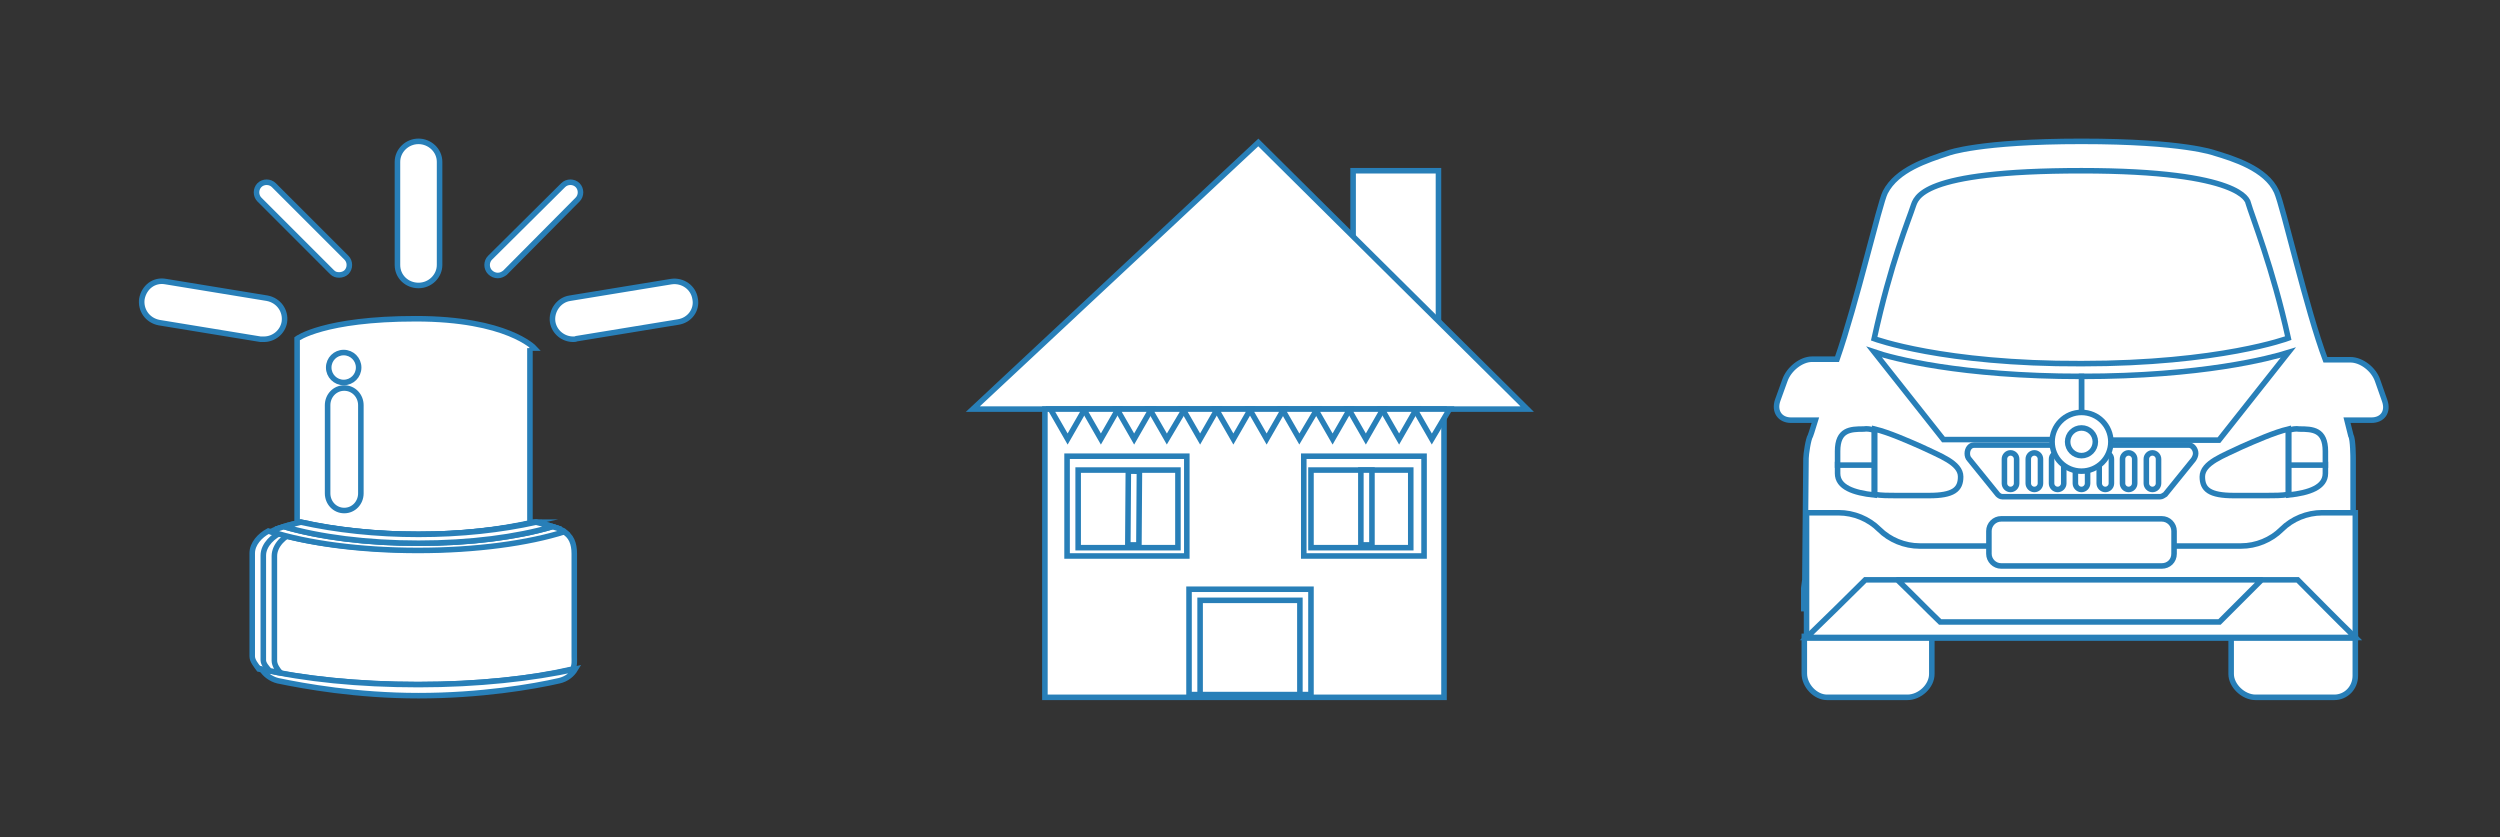 <?xml version="1.0" encoding="utf-8"?>
<!-- Generator: Adobe Illustrator 18.0.0, SVG Export Plug-In . SVG Version: 6.00 Build 0)  -->
<!DOCTYPE svg PUBLIC "-//W3C//DTD SVG 1.1//EN" "http://www.w3.org/Graphics/SVG/1.1/DTD/svg11.dtd">
<svg version="1.1" xmlns="http://www.w3.org/2000/svg" xmlns:xlink="http://www.w3.org/1999/xlink" x="0px" y="0px" width="451px"
	 height="151px" viewBox="0 0 451 151" enable-background="new 0 0 451 151" xml:space="preserve">
<rect x="0" y="0" width="451" height="151" fill="#333333" stroke="none"/>
<g id="Grid">
	<rect x="0.5" y="0.5" fill="none" width="150" height="150"/>
	<rect x="150.5" y="0.5" fill="none" width="150" height="150"/>
	<rect x="300.5" y="0.5" fill="none" width="150" height="150"/>
</g>
<g id="outline">
	<path fill="#FFFFFF" stroke="#287FB8" stroke-miterlimit="10" d="M48.4,95.8c-1.5,0.8-2.9,2.3-2.9,4v18.6c0,0.8,0.7,1.6,1.2,2.3
		c7.7,1.7,17.8,2.8,28.6,2.8c10.8,0,20.2-1,28-2.8c0.4-0.7,0.3-1.5,0.3-2.3V99.9c0-1.8-0.5-3.3-2.1-4.1c-6.6,2.1-16,3.4-26.5,3.4
		C64.4,99.2,55,97.9,48.4,95.8z"/>
	<path fill="#FFFFFF" stroke="#287FB8" stroke-miterlimit="10" d="M95.5,62.8h0.9c0,0-4.9-5.3-21.4-5.3c-16.6,0-21.4,3.6-21.4,3.6
		v33c0,0,0.4,0,0.3,0.1c6.3,1.4,13.8,2.2,21.5,2.2c7.7,0,14.6-0.8,20.8-2.2c-0.1,0-0.6,0-0.6-0.1V62.8z"/>
	<circle fill="#FFFFFF" stroke="#287FB8" stroke-miterlimit="10" cx="62" cy="66.3" r="2.7"/>
	<path fill="#FFFFFF" stroke="#287FB8" stroke-miterlimit="10" d="M59.1,73.1c0-1.7,1.3-3.1,3-3.1s3,1.4,3,3.1V89
		c0,1.7-1.3,3.1-3,3.1c-1.7,0-3-1.4-3-3.1V73.1z"/>
	<path fill="#FFFFFF" stroke="#287FB8" stroke-miterlimit="10" d="M75.5,51.5c2.1,0,3.8-1.7,3.8-3.7V29.2c0-2.1-1.8-3.7-3.8-3.7
		c-2.1,0-3.8,1.7-3.8,3.7v18.6C71.7,49.9,73.4,51.5,75.5,51.5z"/>
	<path fill="#FFFFFF" stroke="#287FB8" stroke-miterlimit="10" d="M59.9,49.1c0.4,0.4,0.8,0.5,1.3,0.5c0.5,0,1-0.2,1.3-0.5
		c0.7-0.7,0.7-1.9,0-2.6L49.4,33.4c-0.7-0.7-1.9-0.7-2.6,0c-0.7,0.7-0.7,1.9,0,2.6L59.9,49.1z"/>
	<path fill="#FFFFFF" stroke="#287FB8" stroke-miterlimit="10" d="M89.8,49.7c0.5,0,0.9-0.2,1.3-0.5L104.2,36c0.7-0.7,0.7-1.9,0-2.6
		c-0.7-0.7-1.9-0.7-2.6,0L88.4,46.5c-0.7,0.7-0.7,1.9,0,2.6C88.8,49.5,89.3,49.7,89.8,49.7z"/>
	<path fill="#FFFFFF" stroke="#287FB8" stroke-miterlimit="10" d="M125.4,53.9c-0.3-2-2.2-3.4-4.3-3.1l-18.3,3
		c-2,0.3-3.4,2.3-3.1,4.3c0.3,1.8,1.9,3.1,3.7,3.1c0.2,0,0.4,0,0.6-0.1l18.3-3C124.4,57.8,125.8,55.9,125.4,53.9z"/>
	<path fill="#FFFFFF" stroke="#287FB8" stroke-miterlimit="10" d="M47.6,61.2c1.8,0,3.4-1.3,3.7-3.1c0.3-2-1-3.9-3.1-4.3l-18.3-3
		c-2.1-0.4-3.9,1-4.3,3.1c-0.3,2,1,3.9,3.1,4.3l18.3,3C47.2,61.2,47.4,61.2,47.6,61.2z"/>
	<path fill="#FFFFFF" stroke="#287FB8" stroke-miterlimit="10" d="M75.5,96.4c-7.7,0-14.9-0.8-21.2-2.2c-1.2,0.3-2.2,0.5-3.1,0.8
		c6.5,1.9,15,3,24.3,3c9.3,0,17.7-1.1,24.2-3c-0.9-0.3-1.9-0.5-3-0.8C90.4,95.6,83.2,96.4,75.5,96.4z"/>
	<path fill="#FFFFFF" stroke="#287FB8" stroke-miterlimit="10" d="M47.2,120.7c0.6,1,1.7,1.8,2.9,2.1c4.8,1,14.2,2.7,25.4,2.7
		c11.2,0,20.6-1.6,25.4-2.7c1.3-0.3,2.3-1.1,2.9-2.1c-7.7,1.7-17.6,2.8-28.3,2.8C64.7,123.5,54.9,122.5,47.2,120.7z"/>
	<path fill="#FFFFFF" stroke="#287FB8" stroke-miterlimit="10" d="M49.5,119.2v-18.9c0-1.9,1.8-3.7,3.7-4.3c0.2-0.1,0.6-0.1,0.8-0.2
		c-0.4-0.1-0.6-0.2-1-0.3c-0.5,0.1-1.5,0.3-1.9,0.4c-1.8,0.7-3.6,2.4-3.6,4.3v18.9c0,0.7,0.7,1.4,1.1,1.9c0.7,0.1,1.2,0.3,2,0.4
		C50.1,120.8,49.5,120,49.5,119.2z"/>
	<path fill="#FFFFFF" stroke="#287FB8" stroke-miterlimit="10" d="M99.7,95c-6.4,1.9-14.9,3-24.2,3c-9.3,0-17.8-1.1-24.3-3
		c-0.6,0.2-1.2,0.4-1.7,0.6c-0.2,0.1-0.4,0.2-0.6,0.3c6.6,2.1,16,3.4,26.5,3.4c10.5,0,19.9-1.3,26.5-3.4c-0.1-0.1-0.2-0.1-0.4-0.2
		C101,95.4,100.4,95.2,99.7,95z"/>
	<path fill="#FFFFFF" stroke="#287FB8" stroke-miterlimit="10" d="M75.5,96.4c-7.7,0-14.9-0.8-21.2-2.2c-1.2,0.3-2.2,0.5-3.1,0.8
		c6.5,1.9,15,3,24.3,3c9.3,0,17.7-1.1,24.2-3c-0.9-0.3-1.9-0.5-3-0.8C90.4,95.6,83.2,96.4,75.5,96.4z"/>
	<rect x="244.1" y="30.8" fill="#FFFFFF" stroke="#287FB8" stroke-miterlimit="10" width="15.4" height="35"/>
	<polygon fill="#FFFFFF" stroke="#287FB8" stroke-miterlimit="10" points="175.5,73.8 275.5,73.8 227,25.7 	"/>
	<rect x="188.5" y="73.8" fill="#FFFFFF" stroke="#287FB8" stroke-miterlimit="10" width="72" height="52"/>
	<g>
		<polygon fill="#FFFFFF" stroke="#287FB8" stroke-miterlimit="10" points="195.7,73.8 192.6,79.2 189.5,73.8 		"/>
		<polygon fill="#FFFFFF" stroke="#287FB8" stroke-miterlimit="10" points="201.7,73.8 198.6,79.2 195.5,73.8 		"/>
		<polygon fill="#FFFFFF" stroke="#287FB8" stroke-miterlimit="10" points="207.7,73.8 204.6,79.2 201.5,73.8 		"/>
		<polygon fill="#FFFFFF" stroke="#287FB8" stroke-miterlimit="10" points="213.7,73.8 210.5,79.2 207.4,73.8 		"/>
		<polygon fill="#FFFFFF" stroke="#287FB8" stroke-miterlimit="10" points="219.6,73.8 216.5,79.2 213.4,73.8 		"/>
		<polygon fill="#FFFFFF" stroke="#287FB8" stroke-miterlimit="10" points="225.6,73.8 222.5,79.2 219.4,73.8 		"/>
		<polygon fill="#FFFFFF" stroke="#287FB8" stroke-miterlimit="10" points="231.6,73.8 228.5,79.2 225.4,73.8 		"/>
		<polygon fill="#FFFFFF" stroke="#287FB8" stroke-miterlimit="10" points="237.6,73.8 234.4,79.2 231.3,73.8 		"/>
		<polygon fill="#FFFFFF" stroke="#287FB8" stroke-miterlimit="10" points="243.5,73.8 240.4,79.2 237.3,73.8 		"/>
		<polygon fill="#FFFFFF" stroke="#287FB8" stroke-miterlimit="10" points="249.5,73.8 246.4,79.2 243.3,73.8 		"/>
		<polygon fill="#FFFFFF" stroke="#287FB8" stroke-miterlimit="10" points="255.5,73.8 252.4,79.2 249.3,73.8 		"/>
		<polygon fill="#FFFFFF" stroke="#287FB8" stroke-miterlimit="10" points="261.5,73.8 258.3,79.2 255.2,73.8 		"/>
	</g>
	<rect x="192.5" y="82.3" fill="#FFFFFF" stroke="#287FB8" stroke-miterlimit="10" width="21.6" height="18"/>
	<rect x="194.5" y="84.8" fill="#FFFFFF" stroke="#287FB8" stroke-miterlimit="10" width="18" height="14"/>
	
		<rect x="203.5" y="85" transform="matrix(1 6.992820e-003 -6.992820e-003 1 0.646 -1.428)" fill="#FFFFFF" stroke="#287FB8" stroke-miterlimit="10" width="2" height="13.3"/>
	<rect x="235.2" y="82.3" fill="#FFFFFF" stroke="#287FB8" stroke-miterlimit="10" width="21.7" height="18"/>
	<rect x="236.5" y="84.8" fill="#FFFFFF" stroke="#287FB8" stroke-miterlimit="10" width="18" height="14"/>
	<rect x="245.5" y="84.8" fill="#FFFFFF" stroke="#287FB8" stroke-miterlimit="10" width="2" height="13.5"/>
	<rect x="214.5" y="106.3" fill="#FFFFFF" stroke="#287FB8" stroke-miterlimit="10" width="22" height="19"/>
	<rect x="216.5" y="108.3" fill="#FFFFFF" stroke="#287FB8" stroke-miterlimit="10" width="18" height="17"/>
	<path fill="#FFFFFF" stroke="#287FB8" stroke-miterlimit="10" d="M403,109.8h21.5V82.7c0,0,0-3.5-0.4-4.1c0,0-0.2-0.8-0.7-2.8h4.4
		c2,0,3.1-1.5,2.4-3.5l-1.3-3.7c-0.7-2-2.9-3.7-4.9-3.7h-4.5c-3.4-9-7.6-27.6-8.8-30.3c-1.9-4.2-7.9-6-11.2-7c0,0-5.5-2.1-24-2.1
		c-18.5,0-24,2.1-24,2.1c-3.9,1.3-9.3,3-11.4,7.1c-1,1.9-5.2,20.1-8.7,30.1h-4.5c-2,0-4.2,1.8-4.9,3.8l-1.3,3.6
		c-0.7,2,0.4,3.6,2.4,3.6h4.4c-0.6,2-0.9,2.8-0.9,2.8c-0.4,0.6-0.8,3.4-0.8,4.1l-0.2,21.9l-0.2,1.5v3.7H348H403z"/>
	<path fill="#FFFFFF" stroke="#287FB8" stroke-miterlimit="10" d="M338.1,61.1c3-13.8,6.3-21.6,7-23.8c0.6-1.6,1.1-6.5,30.4-6.5
		s29.9,5.6,30,5.6c0.9,3,4.5,11.9,7.3,24.6c0,0-12.3,4.6-37.3,4.6C350.5,65.7,338.1,61.1,338.1,61.1z"/>
	<path fill="#FFFFFF" stroke="#287FB8" stroke-miterlimit="10" d="M402.5,121.6c0,2.1,2.2,4.2,4.4,4.2h14.2c2.1,0,3.8-1.7,3.8-3.9
		l0-7.1h-22.4V121.6z"/>
	<path fill="#FFFFFF" stroke="#287FB8" stroke-miterlimit="10" d="M329.6,125.8h14.5c2.2,0,4.4-2,4.4-4.2v-6.8h-23v6.7
		C325.5,123.7,327.5,125.8,329.6,125.8z"/>
	<path fill="#FFFFFF" stroke="#287FB8" stroke-miterlimit="10" d="M411.6,95.5L411.6,95.5c-1.9,1.9-4.6,3-7.3,3h-58
		c-2.7,0-5.4-1.1-7.3-3v0c-1.9-1.9-4.6-3-7.3-3h-5.8v22.6h99V92.5h-6C416.2,92.5,413.5,93.6,411.6,95.5z"/>
	<path fill="#FFFFFF" stroke="#287FB8" stroke-miterlimit="10" d="M414.5,104.6h-78c-4.1,4.1-6.5,6.4-10.6,10.4v0h99v0
		C420.8,111,418.6,108.7,414.5,104.6z"/>
	<path fill="#FFFFFF" stroke="#287FB8" stroke-miterlimit="10" d="M350,112.2h50.4c2.9-2.9,4.5-4.5,7.3-7.3v-0.3h-65.1v0.3
		C345.5,107.7,347.1,109.4,350,112.2z"/>
	<path fill="#FFFFFF" stroke="#287FB8" stroke-miterlimit="10" d="M390,102.1H361c-1.2,0-2.2-1-2.2-2.2v-4.1c0-1.2,1-2.2,2.2-2.2
		H390c1.2,0,2.2,1,2.2,2.2v4.1C392.2,101.2,391.2,102.1,390,102.1z"/>
	<path fill="#FFFFFF" stroke="#287FB8" stroke-miterlimit="10" d="M361.2,89.6h28.5c0.3,0,0.6-0.2,0.9-0.4l5.1-6.3
		c0.2-0.3,0.4-0.7,0.4-1.1l0,0c0-0.8-0.6-1.5-1.2-1.5h-38.8c-0.7,0-1.2,0.7-1.2,1.5l0,0c0,0.4,0.1,0.8,0.4,1.1l5.1,6.3
		C360.6,89.4,360.9,89.6,361.2,89.6z"/>
	<g>
		<path fill="#FFFFFF" stroke="#287FB8" stroke-miterlimit="10" d="M362.7,88.3L362.7,88.3c-0.6,0-1.1-0.5-1.1-1.1v-4.4
			c0-0.6,0.5-1.1,1.1-1.1l0,0c0.6,0,1.1,0.5,1.1,1.1v4.4C363.8,87.8,363.3,88.3,362.7,88.3z"/>
		<path fill="#FFFFFF" stroke="#287FB8" stroke-miterlimit="10" d="M367,88.3L367,88.3c-0.6,0-1.1-0.5-1.1-1.1v-4.4
			c0-0.6,0.5-1.1,1.1-1.1l0,0c0.6,0,1.1,0.5,1.1,1.1v4.4C368.1,87.8,367.6,88.3,367,88.3z"/>
		<path fill="#FFFFFF" stroke="#287FB8" stroke-miterlimit="10" d="M371.2,88.3L371.2,88.3c-0.6,0-1.1-0.5-1.1-1.1v-4.4
			c0-0.6,0.5-1.1,1.1-1.1l0,0c0.6,0,1.1,0.5,1.1,1.1v4.4C372.3,87.8,371.8,88.3,371.2,88.3z"/>
		<path fill="#FFFFFF" stroke="#287FB8" stroke-miterlimit="10" d="M375.5,88.3L375.5,88.3c-0.6,0-1.1-0.5-1.1-1.1v-4.4
			c0-0.6,0.5-1.1,1.1-1.1h0c0.6,0,1.1,0.5,1.1,1.1v4.4C376.6,87.8,376.1,88.3,375.5,88.3z"/>
		<path fill="#FFFFFF" stroke="#287FB8" stroke-miterlimit="10" d="M379.8,88.3L379.8,88.3c-0.6,0-1.1-0.5-1.1-1.1v-4.4
			c0-0.6,0.5-1.1,1.1-1.1l0,0c0.6,0,1.1,0.5,1.1,1.1v4.4C380.9,87.8,380.4,88.3,379.8,88.3z"/>
		<path fill="#FFFFFF" stroke="#287FB8" stroke-miterlimit="10" d="M384,88.3L384,88.3c-0.6,0-1.1-0.5-1.1-1.1v-4.4
			c0-0.6,0.5-1.1,1.1-1.1l0,0c0.6,0,1.1,0.5,1.1,1.1v4.4C385.1,87.8,384.6,88.3,384,88.3z"/>
		<path fill="#FFFFFF" stroke="#287FB8" stroke-miterlimit="10" d="M388.3,88.3L388.3,88.3c-0.6,0-1.1-0.5-1.1-1.1v-4.4
			c0-0.6,0.5-1.1,1.1-1.1l0,0c0.6,0,1.1,0.5,1.1,1.1v4.4C389.4,87.8,388.9,88.3,388.3,88.3z"/>
	</g>
	<path fill="#FFFFFF" stroke="#287FB8" stroke-miterlimit="10" d="M412.8,63.6l-12.5,15.8h-24.8V67.9
		C397.3,67.9,409.6,64.6,412.8,63.6z"/>
	<path fill="#FFFFFF" stroke="#287FB8" stroke-miterlimit="10" d="M375.5,67.9v11.4h-24.9l-12.5-15.8
		C341.3,64.6,353.6,67.9,375.5,67.9z"/>
	<circle fill="#FFFFFF" stroke="#287FB8" stroke-miterlimit="10" cx="375.5" cy="79.7" r="5.3"/>
	<circle fill="#FFFFFF" stroke="#287FB8" stroke-miterlimit="10" cx="375.5" cy="79.7" r="2.5"/>
	<path fill="#FFFFFF" stroke="#287FB8" stroke-miterlimit="10" d="M353.7,86c0,2.3-1.3,3.4-5.7,3.4h-5.9c-1.4,0-2.7,0-3.9-0.2v-5.5
		v-6.3c2.5,0.6,5.9,2.1,8.4,3.2C349.9,82.2,353.7,83.5,353.7,86z"/>
	<path fill="#FFFFFF" stroke="#287FB8" stroke-miterlimit="10" d="M338.1,83.8v5.5c-3.7-0.4-6.6-1.4-6.6-3.9v-1.6H338.1z"/>
	<path fill="#FFFFFF" stroke="#287FB8" stroke-miterlimit="10" d="M338.1,77.6v6.3h-6.6v-2.5c0-3.9,2.3-4,4.7-4
		C336.8,77.3,337.4,77.4,338.1,77.6z"/>
	<path fill="#FFFFFF" stroke="#287FB8" stroke-miterlimit="10" d="M397.3,86c0,2.3,1.3,3.4,5.7,3.4h5.9c1.4,0,2.7,0,3.9-0.2v-5.5
		v-6.3c-2.5,0.6-5.9,2.1-8.4,3.2C401.1,82.2,397.3,83.5,397.3,86z"/>
	<path fill="#FFFFFF" stroke="#287FB8" stroke-miterlimit="10" d="M412.9,83.8v5.5c3.7-0.4,6.6-1.4,6.6-3.9v-1.6H412.9z"/>
	<path fill="#FFFFFF" stroke="#287FB8" stroke-miterlimit="10" d="M412.9,77.6v6.3h6.6v-2.5c0-3.9-2.3-4-4.7-4
		C414.2,77.3,413.6,77.4,412.9,77.6z"/>
</g>
</svg>
